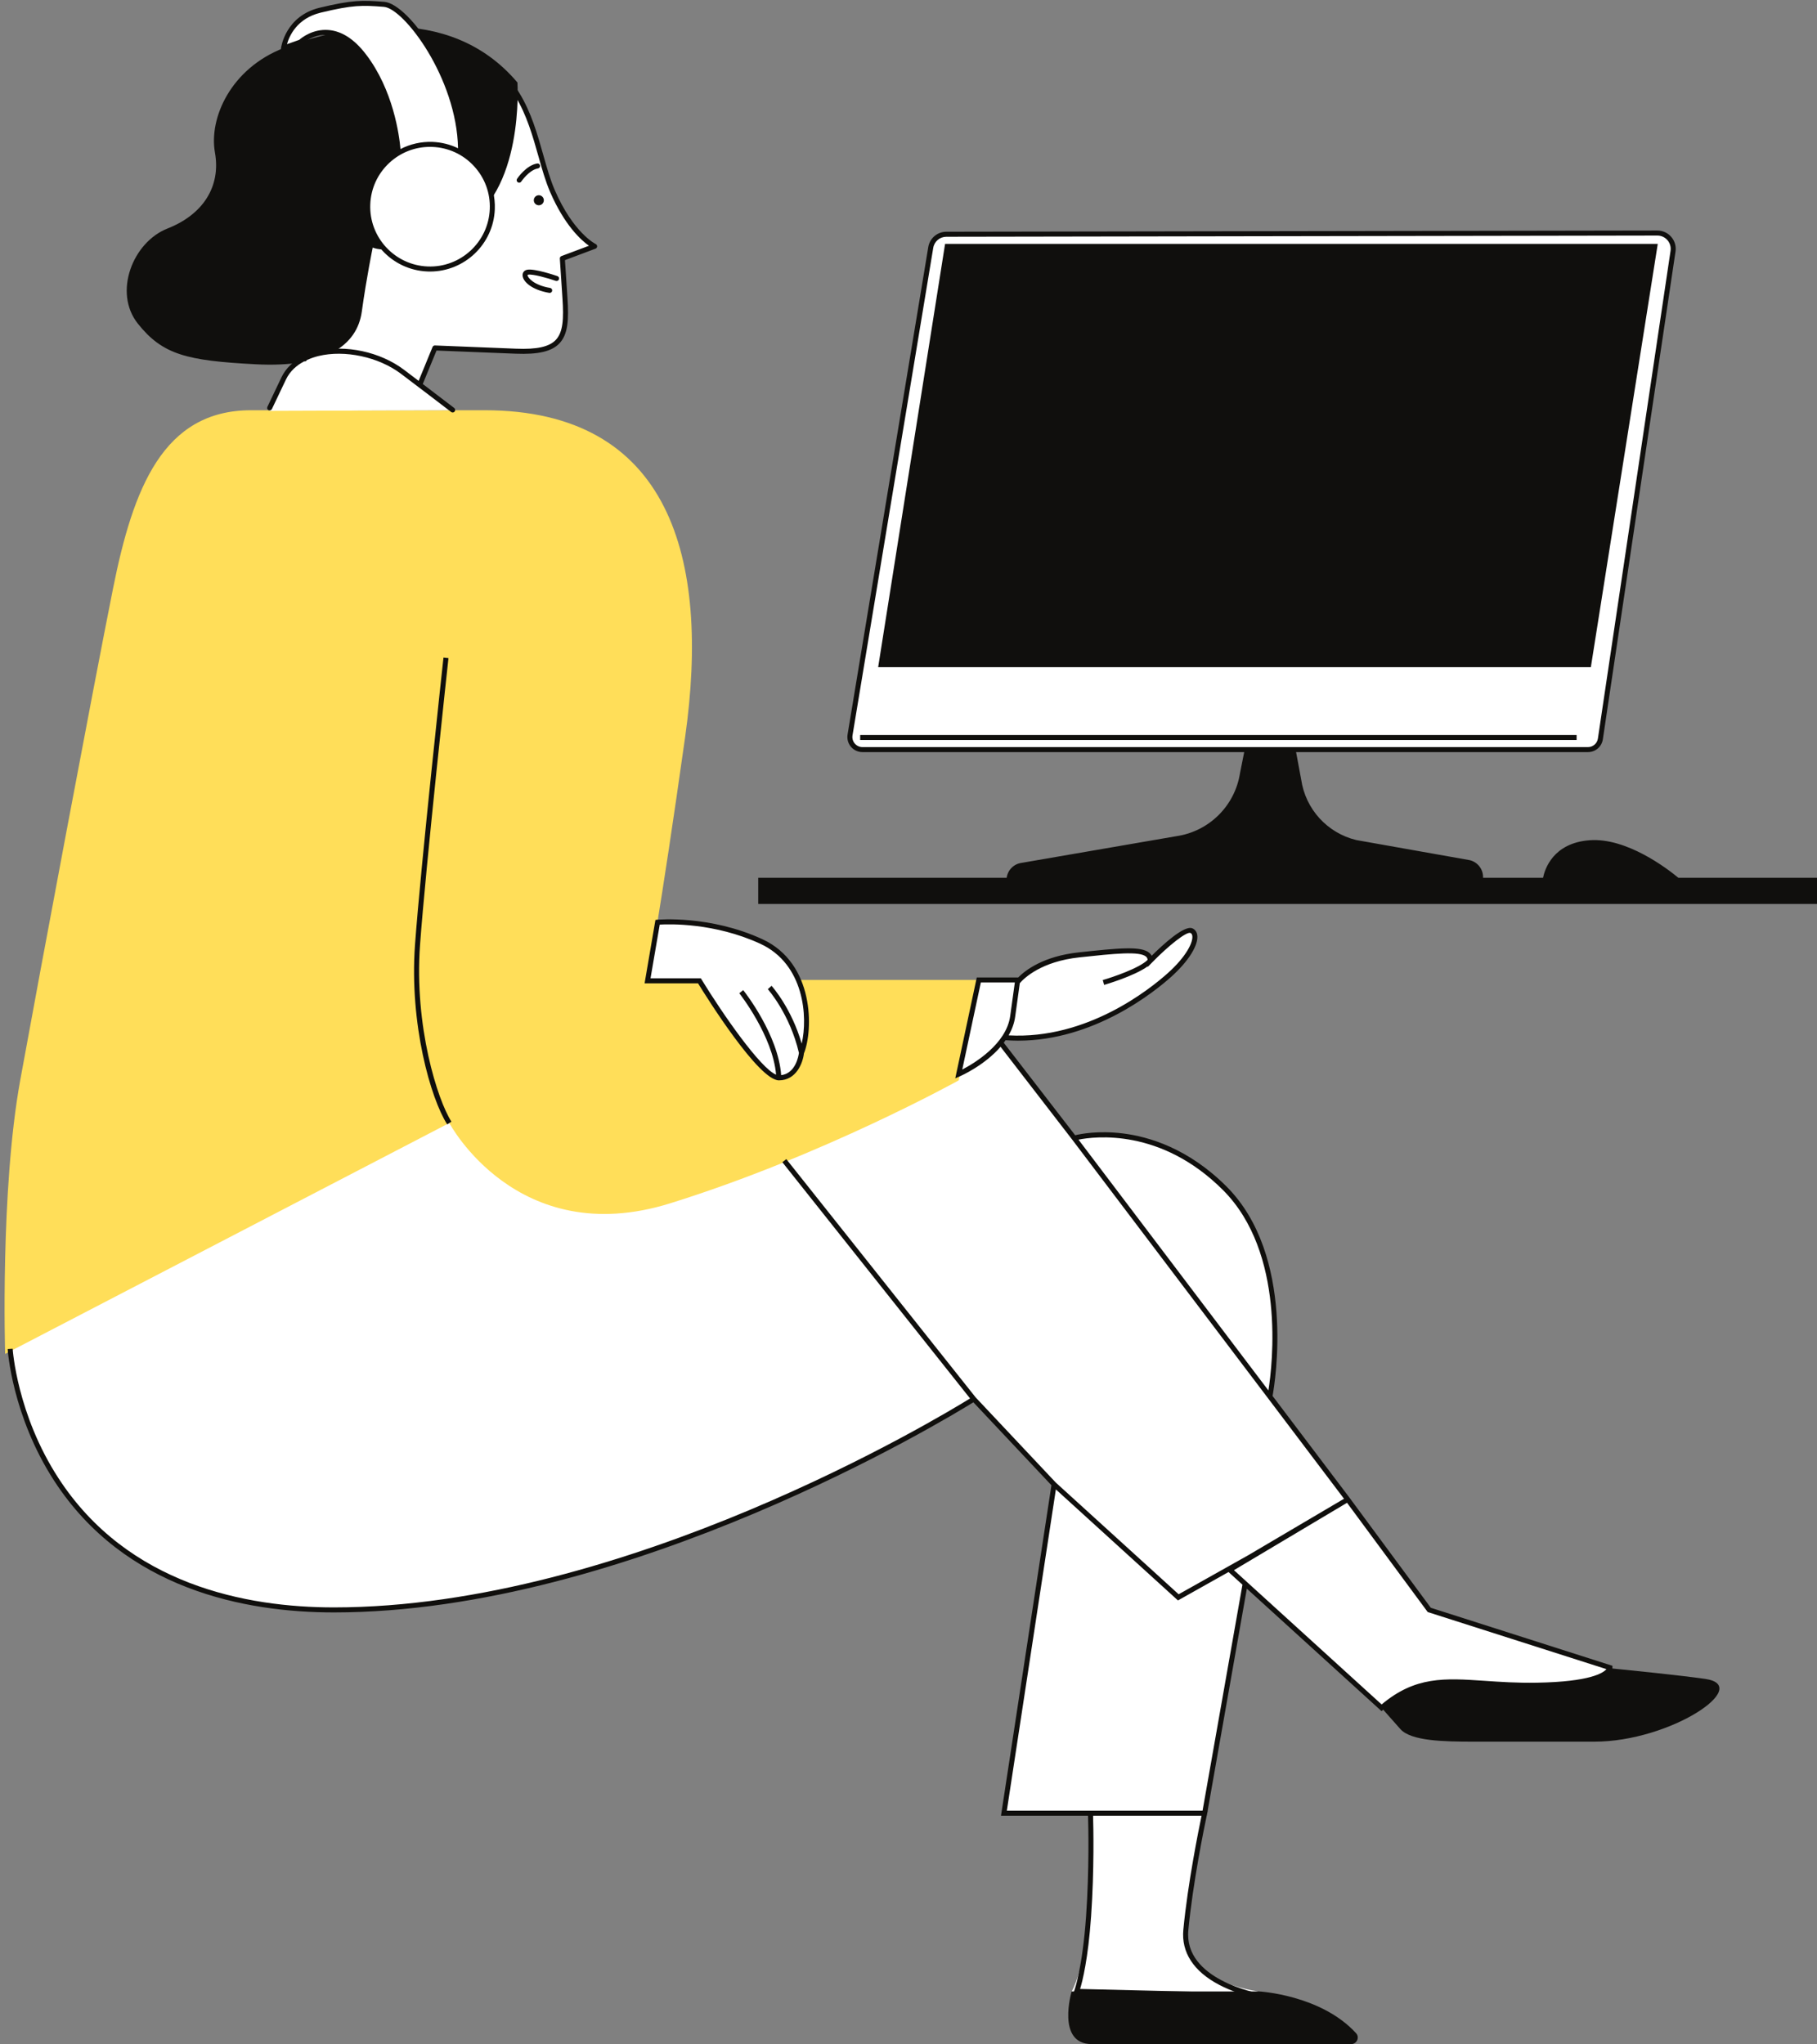 <svg xmlns="http://www.w3.org/2000/svg" xmlns:xlink="http://www.w3.org/1999/xlink" preserveAspectRatio="xMidYMid meet" version="1.0" viewBox="-1.1 -0.2 436.2 490.7" zoomAndPan="magnify" style="fill: rgb(0, 0, 0);" role="img" aria-label="Woman on Computer"><rect x="-1.1" y="-0.2" width="436.2" height="490.7" fill="#808080" stroke="none"/><defs><clipPath id="__id34_s9biryfhze"><path d="M 29 6 L 435.129 6 L 435.129 490.461 L 29 490.461 Z M 29 6"></path></clipPath></defs><g><g id="__id35_s9biryfhze"><path d="M 65.801 101.324 L 98.18 95.781 L 103.297 83.324 C 103.297 83.324 111.523 83.652 122.762 84.102 C 133.996 84.547 135.152 80.773 134.523 71.305 C 133.898 61.836 133.898 61.836 133.898 61.836 L 141.648 58.926 C 141.648 58.926 136.129 56.297 131.527 45.66 C 126.926 35.027 127.195 18.156 109.383 11.219 C 91.574 4.277 65.594 15.703 62.621 34.879 C 59.648 54.055 77.387 72.848 77.387 72.848 Z M 396.773 55.738 L 226.086 56.027 C 224.227 56.031 222.645 57.375 222.344 59.207 L 202.969 176.223 C 202.66 178.062 204.082 179.734 205.945 179.734 L 380.109 179.734 C 381.605 179.734 382.879 178.641 383.098 177.16 L 400.539 60.098 C 400.883 57.801 399.098 55.734 396.773 55.738 Z M 303.762 335.031 L 322.438 359.73 L 298.941 373.59 L 288.098 435.035 L 239.902 435.035 L 251.953 356.117 L 232.676 335.637 C 232.676 335.637 153.152 386.238 79.055 386.238 C 4.953 386.238 1.34 323.586 1.34 323.586 L 103.148 253.703 L 236.891 246.473 L 256.77 272.98 C 256.77 272.98 275.445 267.559 292.918 285.027 C 310.391 302.5 303.762 335.031 303.762 335.031" style="fill: rgb(255, 255, 255);"></path></g><g clip-path="url(#__id34_s9biryfhze)" id="__id36_s9biryfhze"><path d="M 128.254 46.664 C 127.586 46.664 127.047 47.207 127.047 47.871 C 127.047 48.535 127.586 49.074 128.254 49.074 C 128.918 49.074 129.457 48.535 129.457 47.871 C 129.457 47.207 128.918 46.664 128.254 46.664 Z M 408.285 402.805 C 396.84 401.148 361.445 397.984 361.445 397.984 L 331.02 405.816 L 330.57 409.734 C 330.57 409.734 332.527 411.992 335.09 414.855 C 337.648 417.715 345.48 417.867 352.711 417.867 C 359.938 417.867 363.254 417.867 381.625 417.867 C 400 417.867 419.73 404.465 408.285 402.805 Z M 301.051 477.809 L 256.168 477.809 C 256.168 477.809 252.402 490.461 260.988 490.461 L 323.277 490.461 C 324.637 490.461 325.359 488.84 324.441 487.836 C 315.957 478.574 301.051 477.809 301.051 477.809 Z M 66.973 11.34 C 54.32 16.262 49.023 28.105 50.5 36.406 C 51.98 44.703 47.496 51.359 39.125 54.645 C 30.754 57.926 26.051 70 31.984 77.473 C 37.918 84.941 43.688 86.379 60.336 87.242 C 76.98 88.105 84.629 82.781 85.758 74.59 C 86.891 66.395 88.379 59.219 88.379 59.219 C 88.379 59.219 94.094 62.059 109.48 54.23 C 124.863 46.402 123.117 19.602 123.117 19.602 C 106.422 -0.152 79.633 6.414 66.973 11.34 Z M 401.816 210.5 C 399.129 208.277 389.375 200.809 380.473 201.492 C 371.703 202.164 369.738 208.484 369.332 210.5 L 354.934 210.5 L 354.934 210.332 C 354.934 208.402 353.613 206.727 351.742 206.273 L 324.504 201.445 C 317.539 199.766 312.301 194.016 311.273 186.926 L 309.938 179.754 L 297.738 179.605 L 296.586 185.367 C 295.363 193.238 289.152 199.387 281.27 200.523 L 244.094 206.93 C 242.227 207.199 240.812 208.68 240.566 210.5 L 180.926 210.5 L 180.926 216.789 L 435.137 216.789 L 435.137 210.5 Z M 380.809 159.953 L 209.715 159.953 L 225.781 58.344 L 396.871 58.344 L 380.809 159.953" style="fill: rgb(16, 15, 13);"></path></g><g id="__id37_s9biryfhze"><path d="M 233.879 235.027 L 229.059 259.125 C 229.059 259.125 196.527 277.199 159.777 288.645 C 123.031 300.09 106.766 269.367 106.766 269.367 L 0.133 324.789 C 0.133 324.789 -1.07 285.633 3.75 259.125 C 8.566 232.617 21.219 165.145 26.039 141.047 C 30.859 116.949 38.086 98.273 59.172 98.273 C 80.258 98.273 70.617 98.273 115.199 98.273 C 159.777 98.273 169.418 133.816 163.395 176.59 C 157.371 219.363 154.355 235.027 154.355 235.027 L 233.879 235.027" style="fill: rgb(255, 222, 89);"></path></g><g id="__id38_s9biryfhze"><path d="M 284.887 223.184 C 282.879 222.379 275.047 230.41 275.047 230.41 C 275.047 227.199 269.223 227.801 257.977 229.004 C 250.871 229.766 245.855 233.246 243.121 235.711 C 243.215 235.035 243.219 235.027 243.219 235.027 L 233.879 235.027 L 229.461 257.316 C 229.461 257.316 236.402 254.352 240 248.871 C 240.035 248.875 240.066 248.879 240.102 248.883 C 258.578 250.289 273.84 239.047 279.664 233.824 C 285.488 228.605 286.895 223.984 284.887 223.184 Z M 283.578 463.051 C 284.797 450.281 288.098 435.035 288.098 435.035 L 260.688 435.035 C 260.688 435.035 261.141 446.785 260.234 459.734 C 259.332 472.688 256.168 477.809 256.168 477.809 L 301.051 477.809 C 301.051 477.809 282.375 475.699 283.578 463.051 Z M 342.016 386.238 L 322.438 359.73 L 294.121 376.602 L 330.57 409.734 C 341.715 400.094 350.449 404.613 367.922 404.312 C 385.391 404.012 385.391 400.094 385.391 400.094 Z M 181.668 225.789 C 169.016 219.969 156.766 221.172 156.766 221.172 L 154.355 235.23 L 166.809 235.23 C 166.809 235.23 181.066 258.523 185.887 258.523 C 190.703 258.523 191.309 252.496 191.309 252.496 C 193.316 247.68 194.32 231.613 181.668 225.789 Z M 109.395 36.348 C 109.41 36.016 109.426 35.695 109.43 35.336 C 109.523 17.855 96.316 1.254 91.105 0.844 C 85.898 0.434 83.691 0.348 75.777 2.242 C 67.863 4.137 66.973 11.34 66.973 11.34 L 71.051 9.891 C 71.051 9.891 78.363 2.949 86.199 13.109 C 94.031 23.266 94.508 36.551 94.508 36.551 L 94.512 36.555 C 90.301 39.055 87.398 43.562 87.188 48.82 C 86.859 57.074 93.285 64.035 101.539 64.363 C 109.797 64.691 116.754 58.266 117.086 50.012 C 117.316 44.18 114.168 39.004 109.395 36.348 Z M 95.52 89.035 C 104.555 95.863 107.668 98.273 107.668 98.273 L 63.539 98.426 C 63.539 98.426 63.539 98.273 67.004 90.645 C 70.867 82.137 86.484 82.211 95.52 89.035" style="fill: rgb(255, 255, 255);"></path></g><g id="__id39_s9biryfhze"><path d="M 205.398 177.426 L 377.391 177.426 L 377.391 176.219 L 205.398 176.219 Z M 399.199 57.449 C 398.594 56.746 397.711 56.344 396.781 56.344 C 396.777 56.344 396.777 56.344 396.773 56.344 L 226.086 56.633 C 224.516 56.633 223.191 57.758 222.938 59.305 L 203.559 176.32 C 203.445 177.023 203.641 177.734 204.102 178.277 C 204.562 178.82 205.234 179.133 205.945 179.133 L 380.113 179.133 C 381.316 179.133 382.324 178.266 382.504 177.07 L 399.941 60.012 C 400.078 59.09 399.809 58.156 399.199 57.449 Z M 401.133 60.188 L 383.691 177.25 C 383.426 179.039 381.922 180.336 380.113 180.336 L 205.945 180.336 C 204.879 180.336 203.871 179.871 203.184 179.059 C 202.492 178.242 202.199 177.176 202.371 176.125 L 221.746 59.109 C 222.102 56.977 223.926 55.43 226.082 55.426 L 396.773 55.137 C 396.773 55.137 396.777 55.137 396.781 55.137 C 398.062 55.137 399.273 55.691 400.113 56.664 C 400.949 57.633 401.324 58.918 401.133 60.188 Z M 63.375 98.266 C 63.676 98.41 64.035 98.281 64.176 97.98 L 67.547 90.902 C 68.547 88.809 70.199 87.441 71.93 86.535 C 71.973 86.543 72.012 86.559 72.055 86.559 C 72.277 86.559 72.48 86.426 72.586 86.219 C 73.531 85.789 74.477 85.477 75.336 85.266 C 81.652 83.723 89.801 85.473 95.156 89.52 C 100.285 93.395 104.508 96.621 107.199 98.688 C 107.309 98.773 107.438 98.812 107.566 98.812 C 107.746 98.812 107.926 98.73 108.047 98.578 C 108.246 98.312 108.199 97.934 107.934 97.73 C 106.082 96.309 103.492 94.328 100.395 91.977 L 103.695 83.945 L 122.738 84.703 C 128.102 84.914 131.301 84.168 133.141 82.281 C 135.266 80.098 135.48 76.59 135.125 71.266 L 134.527 62.242 L 141.859 59.492 C 142.086 59.406 142.242 59.195 142.25 58.953 C 142.262 58.711 142.125 58.488 141.91 58.383 C 141.855 58.359 136.539 55.73 132.078 45.422 C 130.984 42.898 130.172 40.008 129.309 36.949 C 126.539 27.145 123.402 16.031 109.602 10.656 C 109.297 10.535 108.945 10.688 108.824 11 C 108.703 11.309 108.855 11.66 109.164 11.777 C 122.406 16.938 125.457 27.742 128.148 37.277 C 129.023 40.375 129.848 43.301 130.973 45.902 C 134.438 53.902 138.406 57.457 140.289 58.793 L 133.684 61.27 C 133.438 61.363 133.277 61.609 133.297 61.871 L 133.922 71.344 C 134.254 76.328 134.09 79.578 132.277 81.441 C 130.699 83.062 127.766 83.699 122.785 83.5 L 103.32 82.723 C 103.055 82.711 102.836 82.863 102.738 83.098 L 99.402 91.223 C 98.285 90.375 97.113 89.484 95.883 88.555 C 90.168 84.238 81.797 82.449 75.047 84.094 C 74.414 84.25 73.816 84.441 73.234 84.652 L 77.945 73.074 C 78.07 72.766 77.922 72.414 77.613 72.289 C 77.305 72.164 76.957 72.312 76.828 72.621 L 71.66 85.324 C 69.273 86.508 67.496 88.215 66.461 90.387 L 63.09 97.465 C 62.945 97.766 63.074 98.125 63.375 98.266 Z M 70.738 9.363 C 71.289 8.879 73.988 6.707 77.742 7 C 80.922 7.246 83.926 9.176 86.676 12.742 C 93.328 21.363 94.758 32.324 95.043 35.578 C 97.348 34.391 99.98 33.758 102.754 33.863 C 104.941 33.953 107.004 34.492 108.859 35.387 C 108.535 18.523 95.879 1.82 91.059 1.445 C 85.816 1.031 83.613 0.984 75.918 2.828 C 70.18 4.203 68.344 8.449 67.793 10.41 Z M 112.684 39.676 C 110.082 36.855 106.539 35.223 102.707 35.066 C 102.512 35.059 102.316 35.055 102.121 35.055 C 98.504 35.055 95.07 36.398 92.395 38.867 C 89.578 41.469 87.941 45.012 87.789 48.844 C 87.473 56.754 93.652 63.445 101.562 63.762 C 109.461 64.09 116.168 57.898 116.48 49.984 C 116.637 46.152 115.285 42.492 112.684 39.676 Z M 71.254 10.461 L 66.258 12.23 L 66.379 11.266 C 66.387 11.188 67.414 3.629 75.637 1.656 C 83.512 -0.227 85.773 -0.176 91.156 0.242 C 97.137 0.711 110.066 18.914 110.074 36.031 C 114.824 38.859 117.922 44.137 117.688 50.035 C 117.352 58.398 110.441 64.977 102.141 64.977 C 101.934 64.977 101.727 64.973 101.516 64.965 C 92.941 64.625 86.242 57.371 86.586 48.797 C 86.797 43.465 89.676 38.867 93.887 36.227 C 93.742 34.098 92.652 22.465 85.719 13.477 C 83.191 10.195 80.473 8.422 77.648 8.203 C 74.035 7.922 71.492 10.305 71.469 10.328 Z M 155.07 234.625 L 167.145 234.625 L 167.32 234.914 C 172.434 243.262 181.43 256.207 185.211 257.766 C 184.422 248.441 176.461 238.316 176.379 238.215 L 177.32 237.465 C 177.672 237.902 185.715 248.137 186.434 257.879 C 189.895 257.469 190.602 253.266 190.695 252.535 C 188.535 243.23 183.281 237.297 183.227 237.238 L 184.125 236.434 C 184.332 236.664 188.922 241.848 191.359 250.312 C 192.848 243.98 192.035 231.227 181.414 226.336 C 170.422 221.277 159.598 221.602 157.281 221.738 Z M 166.473 235.832 L 153.645 235.832 L 156.25 220.617 L 156.707 220.57 C 156.836 220.562 169.266 219.418 181.918 225.242 C 194.473 231.02 194.145 247.098 191.898 252.648 C 191.641 254.938 190.074 259.125 185.887 259.125 C 181.031 259.125 168.602 239.289 166.473 235.832 Z M 384.551 400.457 L 341.648 386.754 L 341.531 386.598 L 322.277 360.527 L 295.129 376.699 L 330.582 408.934 C 338.684 402.137 345.691 402.609 355.328 403.262 C 358.992 403.512 363.137 403.801 367.91 403.711 C 380.637 403.488 383.785 401.367 384.551 400.457 Z M 297.168 380.184 L 293.828 377.148 L 281.688 383.965 L 252.379 357.316 L 240.605 434.434 L 287.594 434.434 Z M 287.355 435.641 L 261.309 435.641 C 261.387 438.246 261.613 448.625 260.836 459.777 C 260.125 469.988 258.77 475.34 258.199 477.227 L 296.035 478.141 C 294.66 477.664 293.117 477.039 291.582 476.234 C 285.438 473.008 282.461 468.43 282.98 462.992 C 284.035 451.914 286.688 438.836 287.355 435.641 Z M 292.492 285.457 C 277.586 270.551 261.664 272.586 257.812 273.359 L 303.402 333.562 C 304.391 327.289 307.539 300.504 292.492 285.457 Z M 241.414 243.68 L 242.527 235.629 L 234.367 235.629 L 229.906 256.531 C 232.793 255.031 240.484 250.434 241.414 243.68 Z M 243.719 235.797 L 242.609 243.844 C 242.387 245.469 241.812 246.965 241.039 248.328 C 259.883 249.371 275.016 237.184 279.262 233.375 C 283.68 229.414 285.395 225.934 285.121 224.375 C 285.043 223.941 284.82 223.805 284.664 223.742 C 283.766 223.387 279.57 226.637 275.477 230.832 L 274.441 231.891 L 274.441 231.746 C 271.234 234.09 264.301 236.113 263.969 236.211 L 263.633 235.051 C 266.023 234.359 272.461 232.184 274.406 230.203 C 274.367 229.898 274.266 229.645 274.055 229.449 C 272.496 228.055 266.434 228.703 258.039 229.602 C 248.902 230.582 244.789 234.562 243.719 235.797 Z M 342.387 385.727 L 385.992 399.656 L 385.992 400.094 C 385.992 400.848 385.121 404.617 367.93 404.914 C 363.113 404.992 358.938 404.715 355.25 404.465 C 345.383 403.801 338.863 403.355 330.965 410.188 L 330.559 410.539 L 298.223 381.141 L 288.816 434.434 L 288.848 434.434 L 288.695 435.125 L 288.605 435.641 L 288.586 435.641 C 288.023 438.305 285.262 451.766 284.18 463.105 C 283.039 475.062 300.969 478.238 301.148 478.27 L 301.035 479.465 L 256.508 478.391 L 256.812 477.594 C 256.828 477.543 258.75 472.367 259.637 459.691 C 260.414 448.535 260.18 438.156 260.102 435.641 L 239.203 435.641 L 251.312 356.316 L 232.574 336.406 C 226.188 340.371 149.703 386.844 79.055 386.844 C 57.777 386.844 28.855 381.359 11.902 355.238 C 1.77 339.621 0.746 323.777 0.738 323.621 L 1.941 323.551 C 1.949 323.707 2.961 339.277 12.941 354.629 C 29.605 380.258 58.09 385.637 79.055 385.637 C 148.887 385.637 224.523 339.969 231.781 335.48 L 186.719 278.777 L 187.66 278.027 L 233.133 335.242 L 252.375 355.688 L 281.855 382.488 L 298.637 373.07 L 321.551 359.559 L 303.188 335.273 L 256.301 273.355 L 239.098 251.07 C 235.238 255.535 229.641 258.023 229.301 258.172 L 228.227 258.641 L 233.391 234.426 L 243.336 234.426 C 245.066 232.676 249.414 229.312 257.914 228.402 C 267.262 227.402 272.906 226.801 274.855 228.555 C 275.074 228.75 275.25 228.973 275.379 229.219 C 277.848 226.762 283.137 221.836 285.109 222.621 C 285.75 222.879 286.176 223.426 286.305 224.164 C 286.727 226.531 284.273 230.5 280.066 234.273 C 275.906 238.004 261.477 249.605 243.277 249.605 C 242.297 249.605 241.305 249.562 240.301 249.492 C 240.16 249.695 240.02 249.898 239.867 250.098 L 257.008 272.301 C 258.293 271.988 262.535 271.148 268.363 271.855 C 274.711 272.621 284.195 275.457 293.344 284.605 C 309.992 301.254 304.984 331.688 304.402 334.883 L 322.594 358.938 L 322.598 358.938 L 322.871 359.309 L 323.324 359.906 L 323.316 359.91 Z M 127.852 39.043 C 125.215 39.48 123.117 42.586 123.031 42.719 C 122.848 42.992 122.922 43.367 123.199 43.551 C 123.301 43.621 123.418 43.652 123.531 43.652 C 123.727 43.652 123.918 43.559 124.031 43.387 C 124.051 43.359 125.93 40.586 128.051 40.23 C 128.379 40.176 128.602 39.867 128.547 39.539 C 128.492 39.211 128.184 38.984 127.852 39.043 Z M 125.699 65.734 C 126.789 65.535 130.344 66.535 132.324 67.219 C 132.637 67.324 132.98 67.156 133.09 66.844 C 133.195 66.527 133.027 66.184 132.715 66.078 C 132.16 65.887 127.242 64.223 125.484 64.547 C 124.781 64.676 124.348 65.176 124.352 65.852 C 124.363 67.395 126.613 69.41 130.766 70.102 C 130.797 70.109 130.828 70.109 130.863 70.109 C 131.152 70.109 131.406 69.902 131.457 69.605 C 131.512 69.277 131.289 68.969 130.961 68.914 C 127.121 68.273 125.559 66.48 125.555 65.844 C 125.555 65.789 125.555 65.762 125.699 65.734 Z M 99.734 226.637 C 98.316 246.105 103.941 263.863 107.27 269.039 L 106.258 269.691 C 102.32 263.566 97.145 245.617 98.531 226.551 C 99.926 207.48 105.309 158.145 105.363 157.648 L 106.562 157.781 C 106.508 158.277 101.125 207.59 99.734 226.637" style="fill: rgb(16, 15, 13);"></path></g></g></svg>